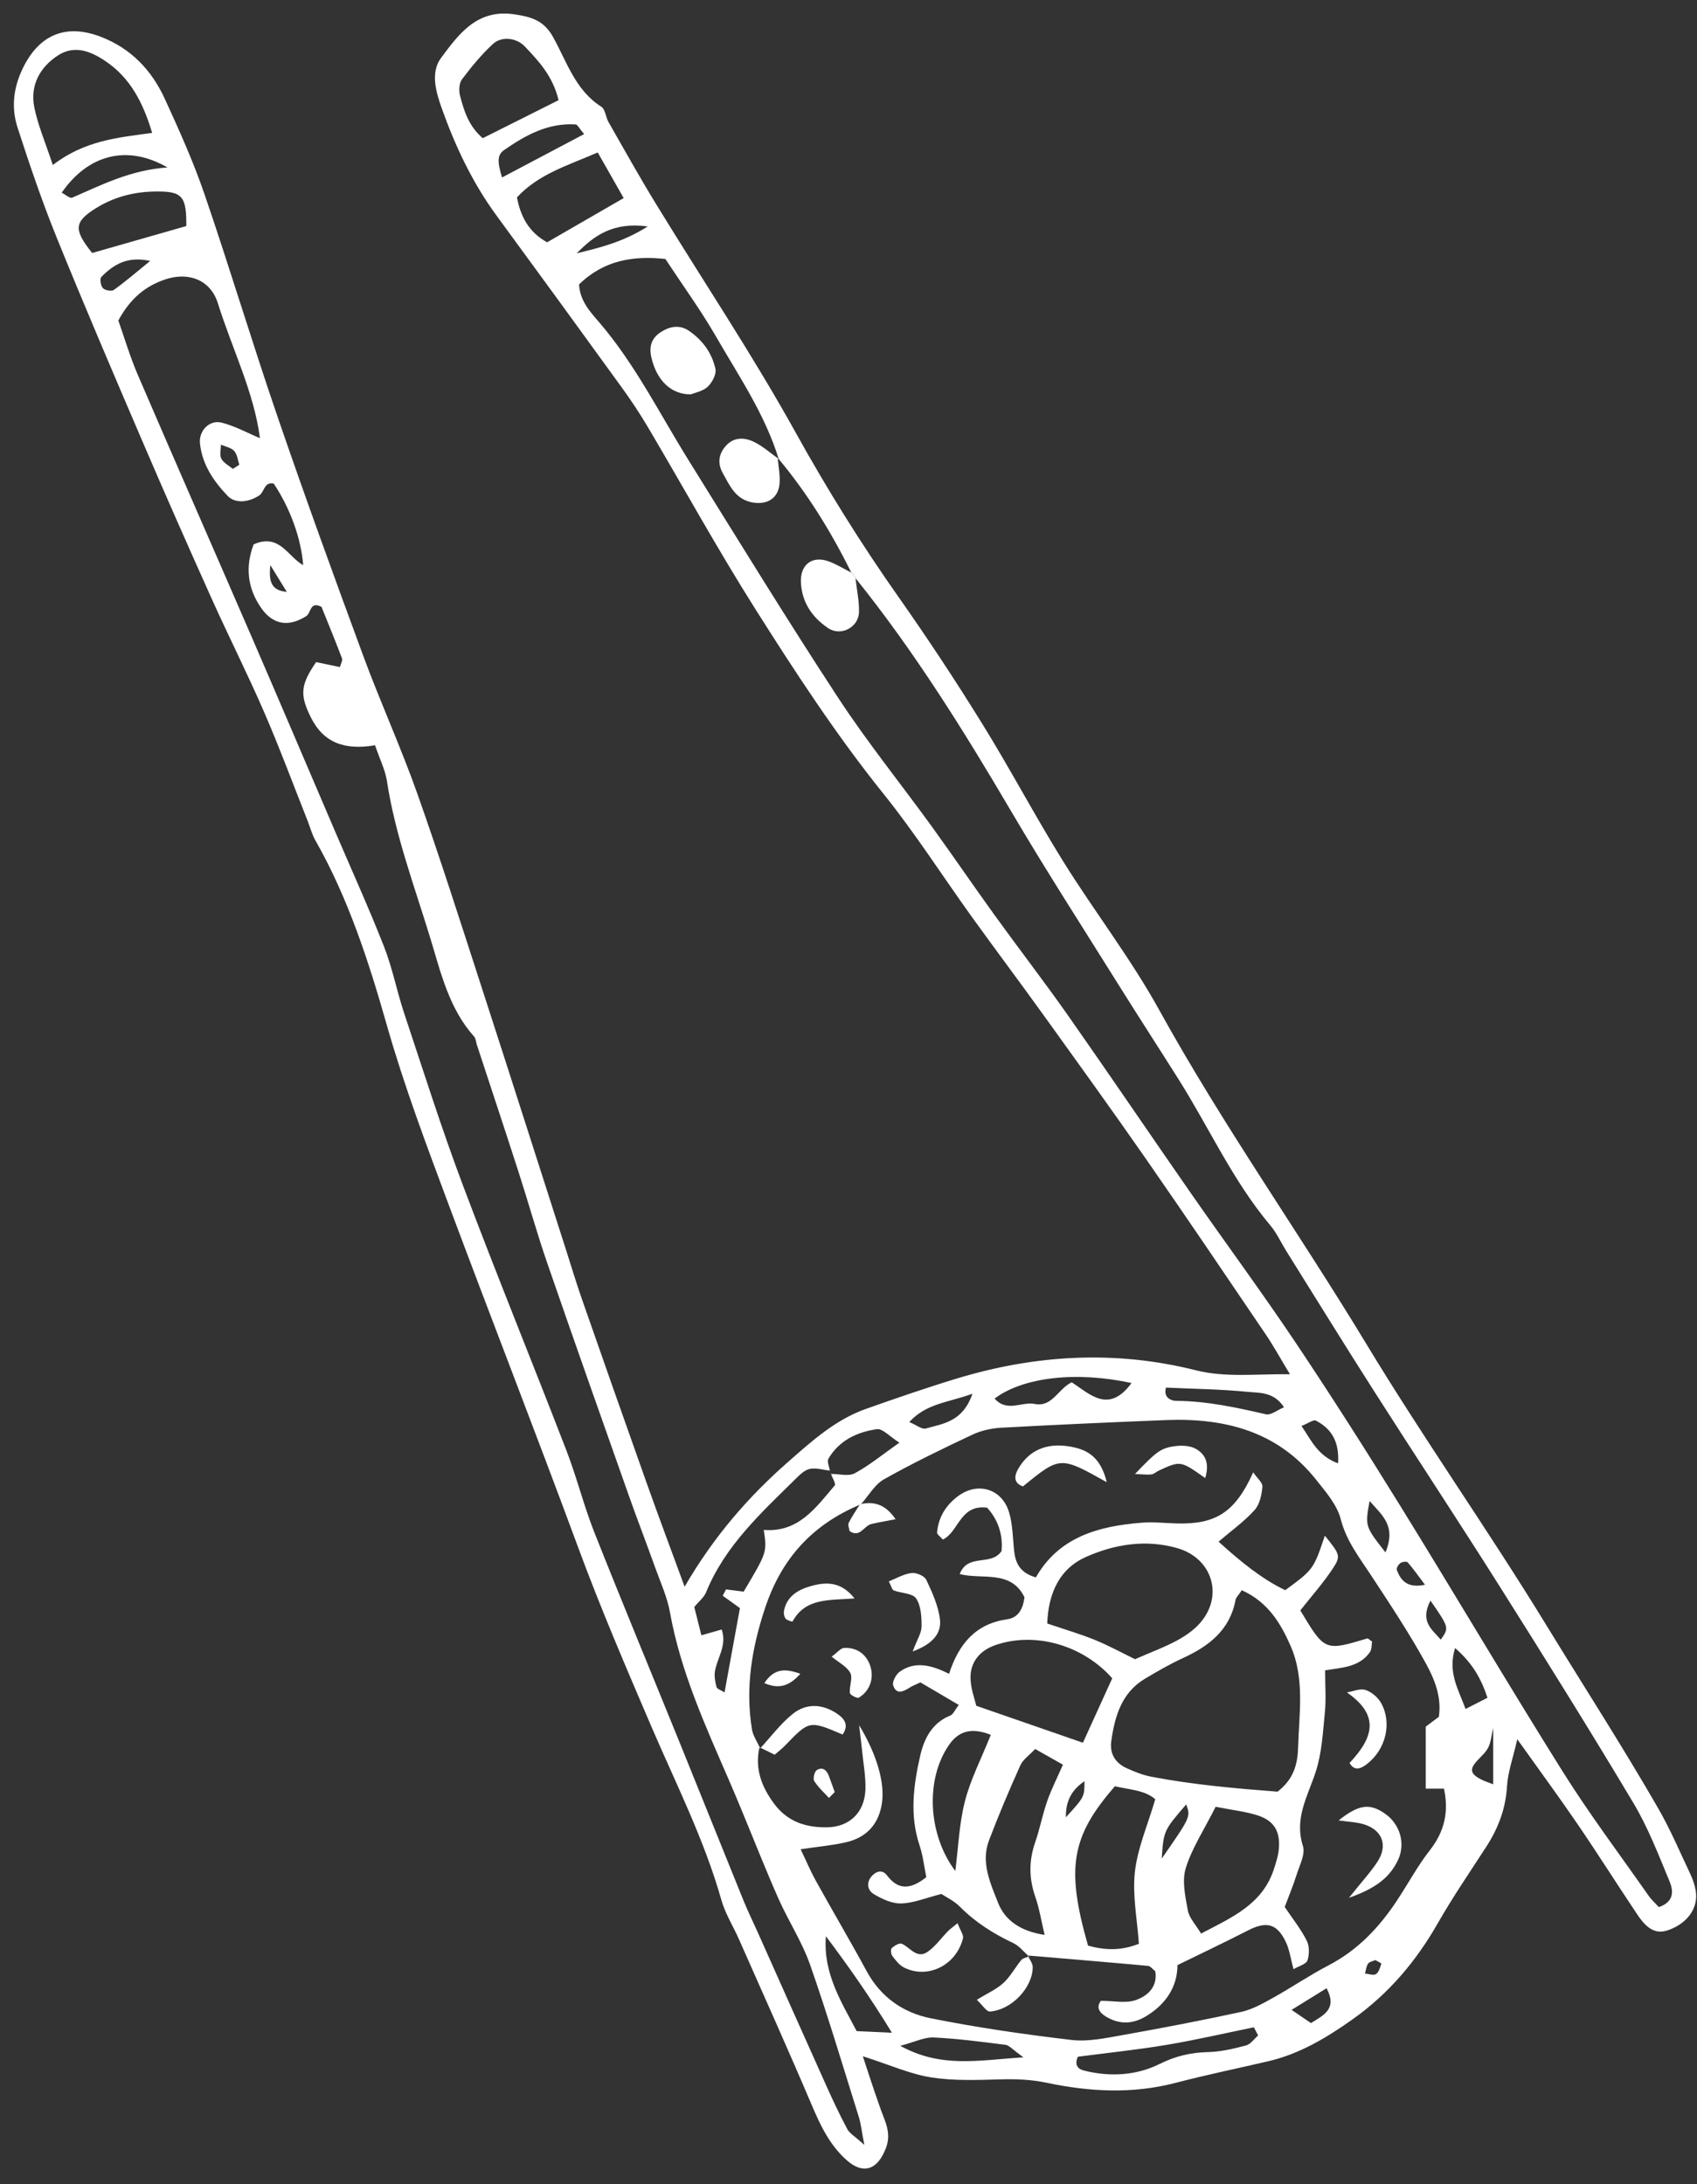 <svg width="94" height="121" viewBox="0 0 94 121" fill="none" xmlns="http://www.w3.org/2000/svg">
<rect x="0" y="0" width="94" height="121" fill="#333333" stroke="none"/>
<path d="M48.425 115.828C48.606 116.357 48.786 116.887 48.99 117.407C49.2 117.943 49.29 118.45 49.065 119.027C48.6 120.226 47.81 120.49 46.888 119.667C45.972 118.85 45.457 117.782 44.982 116.664C43.669 113.576 42.293 110.516 40.936 107.447C40.614 106.715 40.172 106.021 39.958 105.261C39.019 101.94 37.463 98.868 36.11 95.721C34.695 92.423 33.282 89.132 32.038 85.763C29.689 79.401 27.22 73.084 24.849 66.73C23.624 63.447 22.389 60.171 21.425 56.787C20.423 53.269 19.295 49.766 17.466 46.552C17.272 46.209 17.174 45.812 17.027 45.442C16.233 43.443 15.486 41.424 14.63 39.451C13.709 37.327 12.664 35.258 11.715 33.145C10.408 30.237 9.119 27.321 7.864 24.39C6.26 20.652 4.66 16.911 3.132 13.142C2.324 11.148 1.632 9.105 0.969 7.057C0.615 5.963 0.745 4.852 1.26 3.789C2.174 1.901 3.665 1.296 5.599 2.044C7.262 2.688 8.4 3.891 9.123 5.464C9.923 7.205 10.712 8.962 11.332 10.772C12.729 14.851 13.967 18.985 15.366 23.064C16.895 27.522 18.505 31.954 20.136 36.375C21.077 38.922 22.206 41.4 23.113 43.959C24.365 47.496 25.503 51.074 26.661 54.644C28.239 59.506 29.79 64.377 31.353 69.244C31.645 70.155 31.919 71.072 32.234 71.975C33.419 75.37 34.61 78.761 35.815 82.149C36.481 84.022 37.18 85.883 37.922 87.907C39.526 85.143 41.433 82.942 43.655 80.991C44.983 79.825 46.287 78.644 47.984 78.048C49.642 77.464 51.303 76.888 52.984 76.377C57.355 75.049 61.776 74.794 66.233 75.914C67.879 76.328 69.52 76.115 71.452 76.135C70.916 75.248 70.543 74.566 70.109 73.925C67.914 70.685 65.724 67.44 63.491 64.226C61.622 61.537 59.704 58.881 57.792 56.222C56.487 54.406 55.144 52.618 53.837 50.804C52.205 48.535 50.698 46.168 48.95 43.994C46.338 40.743 44.066 37.264 41.847 33.754C39.757 30.448 37.87 27.015 35.878 23.647C35.431 22.891 34.941 22.158 34.426 21.446C32.131 18.275 29.827 15.111 27.512 11.955C26.174 10.132 25.221 8.111 24.469 5.999C24.15 5.101 23.832 4.015 24.428 3.213C25.408 1.894 26.415 0.488 28.488 0.793C29.428 0.932 30.115 1.13 30.619 2.023C31.391 3.392 31.852 4.991 33.308 5.912C33.53 6.053 33.549 6.487 33.705 6.761C34.574 8.282 35.428 9.814 36.342 11.308C38.925 15.532 41.685 19.655 44.082 23.98C45.826 27.126 47.711 30.151 49.777 33.084C51.385 35.367 52.925 37.702 54.395 40.077C55.949 42.586 57.328 45.203 58.885 47.71C60.611 50.487 62.632 53.095 64.208 55.95C67.722 62.316 71.926 68.245 75.683 74.455C78.861 79.71 82.409 84.734 85.618 89.978C87.698 93.378 89.861 96.729 91.851 100.184C92.526 101.356 93.056 102.612 93.636 103.837C93.771 104.122 93.876 104.434 93.928 104.743C94.087 105.685 93.494 106.534 92.443 106.92C91.776 107.165 91.283 106.948 90.696 106.071C89.584 104.411 88.517 102.719 87.391 101.069C86.368 99.57 85.292 98.108 84.045 96.356C83.798 97.438 83.522 98.188 83.477 98.953C83.405 100.198 82.993 101.284 82.329 102.31C81.421 103.713 80.474 105.095 79.646 106.544C78.441 108.656 76.929 110.448 74.933 111.866C73.481 112.896 71.992 113.79 70.245 114.198C68.532 114.597 66.809 114.952 65.107 115.396C62.726 116.018 60.343 115.887 57.987 115.39C57.106 115.204 56.269 115.175 55.388 115.201C54.113 115.237 52.814 115.286 51.564 115.088C50.412 114.905 49.309 114.405 47.794 113.919C48.082 114.791 48.247 115.311 48.425 115.828ZM44.858 81.379C44.575 81.436 44.31 81.696 44.086 81.917C42.168 83.81 40.162 85.633 39.11 88.217C38.997 88.496 38.721 88.709 38.457 89.032C38.574 89.499 38.707 90.025 38.851 90.597C39.235 90.488 39.572 90.392 39.975 90.277C40.278 91.151 39.738 91.832 39.604 92.574C39.553 92.858 39.615 93.176 39.688 93.463C39.714 93.568 39.922 93.628 40.133 93.763C40.422 92.18 40.704 90.635 40.986 89.092C40.646 88.848 40.339 88.626 40.033 88.406C40.094 88.29 40.154 88.173 40.216 88.056C40.541 88.097 40.866 88.139 41.192 88.18C42.49 85.996 42.49 85.996 42.306 84.759C44.22 84.918 45.189 83.531 46.238 82.294C46.313 82.205 46.105 81.875 46.029 81.657C46.474 81.655 47.002 81.807 47.347 81.621C48.155 81.186 48.874 80.589 49.819 79.925C49.278 79.585 48.889 79.134 48.571 79.179C47.476 79.334 46.481 79.802 45.887 80.816C45.798 80.968 45.935 81.252 45.966 81.476C45.595 81.434 45.207 81.31 44.858 81.379ZM43.074 25.357L43.132 25.424C42.373 22.956 40.925 20.836 39.654 18.633C38.819 17.186 37.831 15.828 36.857 14.348C35.119 14.16 33.467 14.395 32.074 15.759C32.125 16.683 32.71 17.297 33.196 17.863C35.186 20.186 36.533 22.912 38.131 25.481C40.87 29.887 43.581 34.312 46.423 38.652C48.037 41.117 49.899 43.421 51.629 45.811C52.797 47.425 53.918 49.074 55.085 50.69C56.439 52.565 57.852 54.397 59.181 56.289C61.473 59.557 63.709 62.862 65.989 66.14C67.902 68.891 69.895 71.588 71.76 74.372C73.757 77.355 75.685 80.386 77.571 83.439C80.59 88.323 83.505 93.271 86.553 98.135C88.033 100.496 89.715 102.732 91.314 105.019C91.483 105.261 91.711 105.462 91.886 105.656C92.744 105.365 92.695 104.748 92.484 104.241C91.873 102.771 91.296 101.263 90.485 99.902C88.074 95.863 85.583 91.871 83.072 87.891C80.773 84.245 78.395 80.649 76.077 77.015C74.445 74.459 72.855 71.877 71.248 69.306C70.952 68.831 70.718 68.307 70.361 67.883C68.288 65.418 66.977 62.479 65.275 59.783C64.168 58.028 63.04 56.288 61.94 54.528C59.954 51.347 57.919 48.195 56.02 44.963C53.388 40.484 50.649 36.085 47.387 32.031C47.335 31.906 47.257 31.802 47.153 31.717C46.03 29.447 44.706 27.304 43.074 25.357ZM42.387 89.064C41.643 91.295 41.279 93.492 41.65 95.801C41.71 96.169 41.952 96.508 42.11 96.86L42.068 96.799C41.807 97.976 42.169 98.965 42.873 99.919C43.622 100.935 44.64 101.247 45.795 101.236C47.056 101.224 47.891 100.415 47.937 99.145C47.963 98.436 47.824 97.72 47.754 97.007C47.719 96.653 47.673 96.3 47.589 95.578C48.608 97.268 49.019 98.819 48.849 99.918C48.671 101.072 47.991 101.801 46.874 102.062C46.106 102.241 45.312 102.307 44.348 102.451C44.659 103.1 44.897 103.669 45.194 104.204C46.121 105.877 47.094 107.524 48.005 109.205C48.784 110.644 50.034 111.511 51.547 111.814C54.126 112.331 56.739 112.709 59.354 113.016C60.279 113.124 61.258 112.911 62.195 112.744C64.39 112.354 66.582 111.934 68.76 111.46C69.367 111.327 69.945 110.999 70.498 110.692C71.543 110.111 72.535 109.431 73.596 108.88C75.205 108.043 76.392 106.786 77.373 105.304C77.99 104.373 78.521 103.377 79.207 102.5C80.006 101.475 80.264 100.392 79.984 99.094C79.671 99.094 79.371 99.094 78.975 99.094C78.975 98.015 78.975 96.946 78.975 95.658C79.073 95.585 79.377 95.356 79.7 95.114C79.865 94.043 79.47 93.045 78.985 92.161C78.066 90.487 77.004 88.889 75.955 87.289C75.302 86.293 74.579 85.382 74.265 84.162C74.06 83.367 73.435 82.649 72.9 81.976C70.767 79.289 67.834 78.546 64.578 78.675C61.55 78.795 58.521 78.931 55.495 79.096C54.948 79.125 54.369 79.245 53.877 79.476C52.218 80.256 50.564 81.056 48.968 81.954C48.451 82.244 48.118 82.858 47.701 83.324L47.619 83.367C45.009 84.474 43.303 86.317 42.387 89.064ZM17.218 39.742C16.602 38.504 16.639 37.944 17.511 36.682C17.939 36.771 18.385 36.865 18.829 36.957C18.879 36.765 18.987 36.59 18.943 36.473C18.577 35.507 18.183 34.551 17.81 33.623C17.165 33.281 17.233 33.964 16.962 34.135C15.978 34.758 15.114 34.605 14.477 33.697C13.68 32.561 13.592 31.365 14.049 30.16C15.479 29.52 15.94 30.841 16.794 31.311C16.681 29.836 16.079 28.17 15.165 26.794C14.629 26.667 14.648 27.263 14.355 27.452C13.73 27.854 13.013 27.899 12.602 27.466C11.824 26.647 11.195 25.729 11.076 24.557C11.007 23.882 11.587 23.246 12.264 23.412C13.007 23.595 13.7 23.983 14.398 24.276C14.076 21.747 12.861 19.336 12.068 16.801C11.667 15.518 10.462 15.044 9.162 15.477C8.053 15.847 7.212 16.541 6.555 17.756C6.88 18.674 7.192 19.741 7.628 20.756C9.742 25.671 11.899 30.57 14.025 35.481C15.548 39 17.048 42.53 18.558 46.054C19.469 48.182 20.427 50.292 21.273 52.447C21.738 53.633 21.979 54.903 22.381 56.115C23.44 59.297 24.45 62.499 25.63 65.636C27.484 70.568 29.479 75.447 31.376 80.363C31.951 81.851 32.335 83.414 32.922 84.896C34.481 88.83 36.105 92.738 37.696 96.659C38.866 99.543 40.022 102.433 41.194 105.317C41.434 105.907 41.717 106.48 41.977 107.062C43.247 109.906 44.511 112.751 45.789 115.591C46.148 116.392 46.524 117.188 46.937 117.962C47.06 118.192 47.336 118.341 47.877 118.831C47.721 118.021 47.685 117.645 47.574 117.29C46.69 114.472 45.849 111.638 44.873 108.851C44.427 107.579 43.667 106.42 43.117 105.18C42.409 103.58 41.769 101.949 41.099 100.332C40.854 99.742 40.609 99.152 40.354 98.566C39.051 95.567 37.697 92.589 37.112 89.332C36.959 88.477 36.583 87.658 36.286 86.831C35.805 85.487 35.289 84.154 34.814 82.807C33.301 78.524 31.785 74.242 30.303 69.947C29.731 68.288 29.261 66.594 28.722 64.924C27.963 62.572 27.184 60.227 26.413 57.878C26.363 57.727 26.359 57.535 26.262 57.427C24.876 55.88 24.421 53.901 23.846 52.01C22.967 49.12 21.892 46.282 21.433 43.271C21.339 42.653 21.039 42.067 20.774 41.289C19.1 41.572 17.925 41.162 17.218 39.742ZM8.428 7.363C7.919 5.67 7.214 4.31 5.833 3.381C5.005 2.824 4.104 2.476 3.185 3.087C2.189 3.748 1.664 4.747 1.899 5.94C2.095 6.929 2.509 7.876 2.925 9.142C4.701 7.779 6.513 7.625 8.428 7.363ZM29.063 2.568C28.606 2.086 27.782 1.998 27.31 2.432C26.672 3.02 26.111 3.702 25.588 4.398C25.427 4.613 25.408 5.028 25.484 5.309C25.705 6.143 25.956 6.984 26.74 7.656C28.103 6.972 29.444 6.3 30.941 5.549C30.609 4.186 29.826 3.375 29.063 2.568ZM28.635 10.935C28.837 11.989 29.277 12.854 30.305 13.424C31.69 12.624 33.048 11.84 34.547 10.974C34.057 10.111 33.637 9.372 33.11 8.447C31.362 9.201 29.829 9.651 28.635 10.935ZM10.32 12.524C10.334 10.979 10.115 10.651 8.983 10.613C7.693 10.57 6.462 10.828 5.352 11.511C4.091 12.287 4.065 12.717 5.105 14.016C6.862 13.514 8.596 13.018 10.32 12.524ZM64.602 113.292C62.966 113.565 61.314 113.735 59.704 113.946C59.509 114.388 59.689 114.622 60.032 114.709C61.466 115.075 62.94 114.989 64.219 114.353C65.122 113.903 65.963 113.712 66.932 113.688C67.632 113.67 68.337 113.502 69.02 113.321C69.274 113.254 69.468 112.959 69.689 112.768C69.612 112.617 69.534 112.465 69.456 112.315C67.838 112.645 66.228 113.021 64.602 113.292ZM55.094 77.482C55.772 78.262 56.609 77.639 57.313 77.781C58.281 77.974 58.594 76.963 59.362 76.58C60.373 77.233 61.408 78.348 62.677 76.624C59.626 75.953 56.666 76.296 55.094 77.482ZM49.404 112.616C48.2 110.642 47.005 108.943 45.748 107.27C45.584 109.321 46.606 110.913 47.452 112.527C48.099 112.557 48.625 112.58 49.404 112.616ZM3.418 10.675C3.62 10.777 3.871 11.006 3.999 10.951C5.634 10.241 7.226 9.422 9.275 9.276C7.034 7.986 4.875 8.569 3.418 10.675ZM56.69 113.977C56.047 113.515 55.888 113.31 55.708 113.288C54.38 113.122 53.051 112.941 51.716 112.879C51.204 112.856 50.678 113.128 49.867 113.342C52.137 114.584 54.151 114.146 56.69 113.977ZM31.886 6.894C30.366 6.799 29.113 7.485 27.923 8.315C27.546 8.578 27.537 8.943 27.809 9.832C29.285 9.052 30.742 8.281 32.355 7.429C32.084 7.11 31.991 6.9 31.886 6.894ZM69.076 77.108C67.6 76.961 66.111 76.946 64.586 76.875C64.436 77.395 64.818 77.607 65.167 77.61C66.857 77.622 68.485 77.976 70.118 78.354C70.396 78.418 70.759 78.115 71.123 77.964C70.552 77.089 69.749 77.175 69.076 77.108ZM80.599 91.303C80.185 92.646 80.768 93.561 81.18 94.679C81.62 94.454 81.983 94.269 82.394 94.059C82.032 92.965 81.551 92.134 80.599 91.303ZM50.365 78.782C50.779 78.957 51.07 79.201 51.274 79.143C52.227 78.872 53.332 78.78 53.865 77.215C52.478 77.719 51.329 77.742 50.365 78.782ZM82.711 95.73C82.608 96.155 82.587 96.543 82.419 96.849C82.235 97.184 81.888 97.425 81.662 97.743C81.354 98.177 81.582 98.462 82.711 98.852C82.711 97.718 82.711 96.773 82.711 95.73ZM5.613 15.344C5.517 15.441 5.576 15.831 5.697 15.961C5.813 16.086 6.179 16.153 6.305 16.064C6.941 15.608 7.534 15.093 8.319 14.457C7.045 14.175 6.282 14.664 5.613 15.344ZM35.882 12.545C33.988 12.289 32.915 13.032 31.945 14.037C33.191 13.722 34.453 13.444 35.882 12.545ZM72.885 78.703C72.754 78.636 72.48 78.847 72.093 79.001C72.647 79.814 72.992 80.653 74.118 81.072C74.192 79.904 73.783 79.163 72.885 78.703ZM75.863 83.156C75.613 84.562 75.613 84.562 76.744 86.005C77.352 84.534 76.564 83.958 75.863 83.156ZM72.615 112.08C73.342 111.636 74.084 111.286 73.481 110.151C72.85 110.542 72.281 110.893 71.542 111.35C72.018 111.674 72.317 111.878 72.615 112.08ZM79.806 90.838C80.273 90.176 80.273 90.176 79.236 88.676C78.631 89.845 79.331 90.278 79.806 90.838ZM77.978 86.559C77.924 86.495 77.674 86.523 77.575 86.593C77.466 86.669 77.337 86.876 77.371 86.97C77.586 87.563 77.957 88.005 78.932 87.797C78.619 87.381 78.317 86.954 77.978 86.559ZM12.971 24.983C12.802 24.798 12.488 24.746 12.237 24.634C12.237 24.898 12.151 25.204 12.259 25.411C12.381 25.647 12.676 25.793 12.897 25.977C13.016 25.901 13.136 25.825 13.256 25.749C13.167 25.489 13.142 25.171 12.971 24.983ZM75.78 108.79C75.677 108.94 75.663 109.152 75.61 109.337C75.817 109.356 76.077 109.457 76.216 109.369C76.377 109.267 76.446 109.002 76.515 108.795C76.525 108.767 76.301 108.661 76.185 108.592C76.046 108.655 75.854 108.682 75.78 108.79ZM15.886 32.791C15.631 32.377 15.377 31.964 14.976 31.311C14.874 32.25 15.042 32.712 15.886 32.791Z" fill="white"/>
<path d="M47.152 31.72C46.73 31.509 46.326 31.251 45.885 31.095C44.979 30.774 44.32 31.288 44.364 32.258C44.414 33.365 44.979 34.194 45.867 34.796C46.571 35.274 47.567 34.762 47.582 33.9C47.593 33.279 47.457 32.656 47.387 32.033C47.335 31.908 47.257 31.804 47.152 31.72Z" fill="white"/>
<path d="M47.615 83.367C47.41 83.7 47.183 84.023 47.01 84.372C46.954 84.484 47.038 84.666 47.059 84.824C47.63 85.221 47.854 84.533 48.263 84.434C48.676 84.334 49.096 84.267 49.606 84.166C49.079 83.385 48.468 83.163 47.697 83.323L47.615 83.367Z" fill="white"/>
<path d="M56.998 108.391C56.71 108.138 56.459 107.806 56.125 107.648C55.03 107.131 54.031 106.503 53.172 105.635C52.846 105.306 52.398 105.098 52.145 104.928C51.294 105.144 50.612 105.433 49.922 105.454C49.414 105.47 48.852 105.207 48.396 104.932C48.031 104.712 47.975 104.257 48.32 103.906C48.564 103.657 48.883 103.57 49.133 103.9C49.748 104.714 50.42 104.702 51.309 104C51.196 103.445 51.13 102.816 50.935 102.232C50.378 100.566 50.599 98.903 50.972 97.269C51.184 96.341 51.617 95.456 52.63 95.047C52.806 94.977 52.904 94.717 53.108 94.457C52.326 93.996 51.617 93.579 50.984 93.207C50.698 93.342 50.545 93.396 50.413 93.48C50.061 93.704 49.661 93.925 49.475 93.374C49.409 93.177 49.631 92.761 49.841 92.612C50.705 91.999 51.633 92.264 52.57 92.732C53.127 91.02 54.082 89.953 55.794 89.71C56.438 89.618 56.672 89.088 56.748 88.493C55.998 86.949 54.405 87.528 53.16 87.206C53.613 86.032 54.892 86.793 55.476 85.934C55.568 85.012 55.269 84.172 54.679 83.529C53.167 83.329 53.113 84.876 52.225 85.293C52.08 85.125 51.897 85.007 51.906 84.905C51.977 84.063 52.392 83.396 53.057 82.896C54.165 82.063 55.529 82.482 55.908 83.827C56.101 84.51 56.099 85.247 56.18 85.959C56.257 86.641 56.541 87.155 57.38 87.389C58.657 85.147 60.857 84.547 63.244 84.36C63.877 84.31 64.52 84.381 65.159 84.4C67.351 84.466 68.421 83.783 69.417 81.57C69.629 81.884 69.946 82.139 69.927 82.366C69.889 82.813 69.777 83.346 69.492 83.662C68.93 84.285 68.23 84.785 67.499 85.411C68.74 86.534 69.881 87.468 71.191 88.099C72.758 86.946 72.758 86.946 73.386 85.079C74.196 86.081 74.286 86.193 73.861 86.848C73.313 87.688 72.635 88.444 72.027 89.219C73.381 91.478 73.381 91.477 75.734 90.774C75.783 90.759 75.864 90.855 76.001 90.947C75.97 91.121 75.992 91.37 75.884 91.527C75.293 92.383 74.273 92.39 73.401 92.54C73.401 93.436 73.459 94.154 73.388 94.86C73.277 95.966 73.222 97.109 72.883 98.153C72.444 99.505 71.679 100.727 72.171 102.272C72.316 102.725 71.981 103.35 71.816 103.879C71.627 104.482 71.38 105.065 71.163 105.648C71.604 106.307 72.059 106.876 72.38 107.51C72.534 107.815 72.534 108.278 72.423 108.607C72.35 108.82 71.947 108.92 71.649 109.097C71.493 108.517 71.431 108.034 71.236 107.615C70.745 106.563 70.155 106.42 69.118 106.953C67.857 107.6 66.575 108.207 65.222 108.87C65.216 110.055 64.601 111.022 63.496 111.694C62.837 112.095 62.156 112.179 61.444 111.824C60.943 111.574 60.672 111.264 60.978 110.849C61.694 110.849 62.351 110.996 62.897 110.812C63.569 110.584 64.134 110.073 63.994 109.212C63.839 109.092 63.724 108.925 63.595 108.913C61.375 108.71 59.154 108.526 56.932 108.338L56.998 108.391ZM68.439 88.639C68.123 90.317 66.96 91.202 65.516 91.865C64.798 92.195 64.108 92.594 63.428 93C62.13 93.773 61.753 95.074 61.558 96.446C61.457 97.155 61.768 97.674 62.43 97.971C62.865 98.165 63.319 98.347 63.783 98.435C66.126 98.882 68.495 99.087 70.766 99.261C71.663 98.573 71.877 97.723 71.903 96.837C71.959 94.937 72.283 92.982 71.485 91.178C70.945 89.955 70.25 88.758 68.784 88.101C68.602 88.378 68.466 88.498 68.439 88.639ZM60.65 90.855C61.445 91.182 62.203 91.597 62.871 91.922C63.76 91.532 64.506 91.26 65.196 90.886C65.675 90.627 66.154 90.294 66.503 89.883C67.792 88.365 67.126 86.31 65.203 85.766C63.44 85.266 61.695 85.56 60.109 86.278C58.75 86.893 58.075 88.179 58.007 89.944C59.019 90.288 59.852 90.528 60.65 90.855ZM59.984 96.55C60.569 95.266 61.092 94.114 61.609 92.981C59.983 91.137 57.319 90.378 55.126 91.145C54.306 91.431 53.76 92.047 53.758 92.925C53.756 93.528 53.995 94.132 54.076 94.502C56.189 95.233 58.036 95.874 59.984 96.55ZM63.085 107.689C62.993 106.337 62.72 104.998 62.864 103.705C63.009 102.396 63.566 101.133 63.992 99.681C63.408 99.167 62.534 99.149 61.758 98.961C59.335 101.739 59.035 103.493 60.269 107.792C61.257 108.06 62.105 108.072 63.085 107.689ZM65.681 103.5C65.463 104.207 65.656 105.074 65.798 105.846C65.875 106.262 66.233 106.626 66.528 107.121C68.258 106.222 69.931 105.495 70.563 103.555C70.684 103.182 70.808 102.796 70.839 102.41C70.918 101.457 70.569 100.869 69.671 100.578C69.006 100.362 68.296 100.288 67.337 100.098C66.689 101.385 66.022 102.393 65.681 103.5ZM57.34 96.897C57.021 97.241 56.664 97.477 56.516 97.807C55.9 99.179 55.31 100.566 54.779 101.972C54.32 103.187 54.864 104.342 55.285 105.419C55.667 106.392 56.537 106.999 57.863 107.196C57.674 106.4 57.569 105.722 57.347 105.087C56.992 104.067 56.987 103.083 57.341 102.065C57.601 101.319 57.745 100.533 58.006 99.787C58.235 99.129 58.556 98.503 58.878 97.767C58.322 97.453 57.863 97.193 57.34 96.897ZM52.581 96.653C51.238 98.565 51.399 101.645 52.916 103.655C53.082 102.364 53.129 101.042 53.45 99.79C53.76 98.578 54.352 97.44 54.883 96.114C53.771 95.67 53.083 95.939 52.581 96.653ZM64.351 102.97C65.953 100.657 65.957 100.66 65.707 99.967C64.457 101.418 64.457 101.418 64.351 102.97ZM59.041 100.68C60.084 99.546 60.068 99.535 60.072 98.682C59.375 99.154 59.027 99.76 59.041 100.68Z" fill="white"/>
<path d="M74.149 100.854C74.696 100.935 75.152 100.943 75.567 101.076C76.581 101.4 76.885 102.245 76.301 103.142C75.934 103.706 75.468 104.205 74.723 105.141C76.221 104.613 76.986 104.004 77.439 103.047C77.87 102.136 77.546 101.068 76.737 100.494C75.886 99.891 75.278 99.954 74.149 100.854Z" fill="white"/>
<path d="M61.305 82.116C60.946 80.622 60.116 80.273 59.193 80.129C58.005 79.943 56.999 80.31 56.382 81.41C56.18 81.771 56.139 82.169 56.665 82.349C58.722 80.669 58.722 80.669 61.305 82.116Z" fill="white"/>
<path d="M74.607 93.763C76.398 95.005 76.126 96.216 74.754 97.671C75.042 98.188 75.456 97.933 75.718 97.731C76.77 96.916 77.116 95.452 76.505 94.356C76.329 94.041 75.977 93.737 75.64 93.627C75.344 93.528 74.956 93.706 74.607 93.763Z" fill="white"/>
<path d="M50.553 91.494C51.698 91.071 52.153 90.466 52.066 89.72C51.977 88.964 51.637 88.221 51.307 87.52C51.205 87.305 50.755 87.115 50.492 87.147C50.066 87.198 49.663 87.441 49.233 87.61C49.373 87.877 49.41 88.074 49.508 88.112C49.925 88.275 50.55 88.264 50.744 88.554C51.019 88.963 51.051 89.582 51.047 90.112C51.045 90.469 50.804 90.825 50.553 91.494Z" fill="white"/>
<path d="M42.067 96.799C42.345 96.937 42.625 97.074 42.909 97.214C43.129 97.023 43.318 96.881 43.48 96.712C44.832 95.31 44.83 95.309 46.672 96.095C47.041 95.567 46.777 95.21 46.338 94.921C45.516 94.381 44.637 94.362 43.893 94.968C43.226 95.51 42.698 96.223 42.109 96.86L42.067 96.799Z" fill="white"/>
<path d="M53.041 106.547C52.74 106.795 52.614 106.882 52.509 106.989C52.136 107.371 51.819 107.829 51.389 108.129C50.784 108.552 50.423 107.894 49.953 107.687C49.822 107.629 49.546 107.791 49.399 107.922C49.329 107.986 49.347 108.255 49.424 108.357C49.606 108.599 49.81 108.869 50.069 109.001C51.382 109.667 52.967 108.884 53.341 107.385C53.387 107.206 53.201 106.97 53.041 106.547Z" fill="white"/>
<path d="M66.757 81.887C67.022 81.031 66.735 80.548 66.24 80.268C65.928 80.092 65.475 80.07 65.103 80.117C64.299 80.218 64.04 80.431 62.87 81.663C63.286 81.677 63.54 81.713 63.784 81.683C63.931 81.664 64.059 81.531 64.204 81.465C65.395 80.921 65.395 80.922 66.757 81.887Z" fill="white"/>
<path d="M56.998 108.391C56.855 108.454 56.664 108.478 56.574 108.585C56.231 109 55.973 109.497 55.585 109.856C55.207 110.205 54.708 110.422 54.108 110.794C54.427 111.091 54.644 111.454 54.834 111.441C56.029 111.357 57.199 110.122 57.204 108.983C57.204 108.768 57.027 108.553 56.931 108.338L56.998 108.391Z" fill="white"/>
<path d="M47.335 88.556C46.564 87.583 45.719 87.642 44.886 87.88C44.197 88.077 43.576 88.444 43.425 89.25C43.4 89.387 43.438 89.576 43.522 89.68C43.602 89.777 43.892 89.852 43.901 89.835C44.616 88.507 45.957 88.666 47.335 88.556Z" fill="white"/>
<path d="M46.066 91.78C46.464 92.11 46.913 92.329 47.099 92.684C47.247 92.968 47.036 93.423 47.075 93.792C47.087 93.903 47.482 94.107 47.571 94.054C48.214 93.664 48.44 92.921 48.183 92.23C47.959 91.63 47.446 91.262 46.754 91.298C46.569 91.309 46.395 91.541 46.066 91.78Z" fill="white"/>
<path d="M46.237 99.283C46.132 98.992 46.024 98.702 45.921 98.411C45.803 98.077 45.571 97.865 45.246 98.066C45.113 98.148 45.02 98.54 45.101 98.67C45.317 99.018 45.638 99.3 45.917 99.609C46.024 99.5 46.131 99.392 46.237 99.283Z" fill="white"/>
<path d="M44.333 92.73C43.525 92.438 42.891 92.408 42.337 93.247C43.212 93.623 43.769 93.357 44.333 92.73Z" fill="white"/>
<path d="M38.269 21.849C38.494 21.754 38.93 21.679 39.2 21.426C39.447 21.194 39.69 20.735 39.629 20.441C39.443 19.567 38.919 18.847 38.175 18.336C37.662 17.983 37.126 18.064 36.612 18.393C36.065 18.744 35.941 19.221 36.088 19.833C36.379 21.061 37.16 21.858 38.269 21.849Z" fill="white"/>
<path d="M43.132 25.425C42.681 25.106 42.261 24.724 41.771 24.484C41.257 24.232 40.67 24.199 40.228 24.678C39.812 25.129 39.724 25.654 40.038 26.216C40.425 26.909 40.738 27.656 41.657 27.832C42.488 27.991 43.117 27.61 43.182 26.78C43.219 26.312 43.116 25.833 43.075 25.357L43.132 25.425Z" fill="white"/>
</svg>
